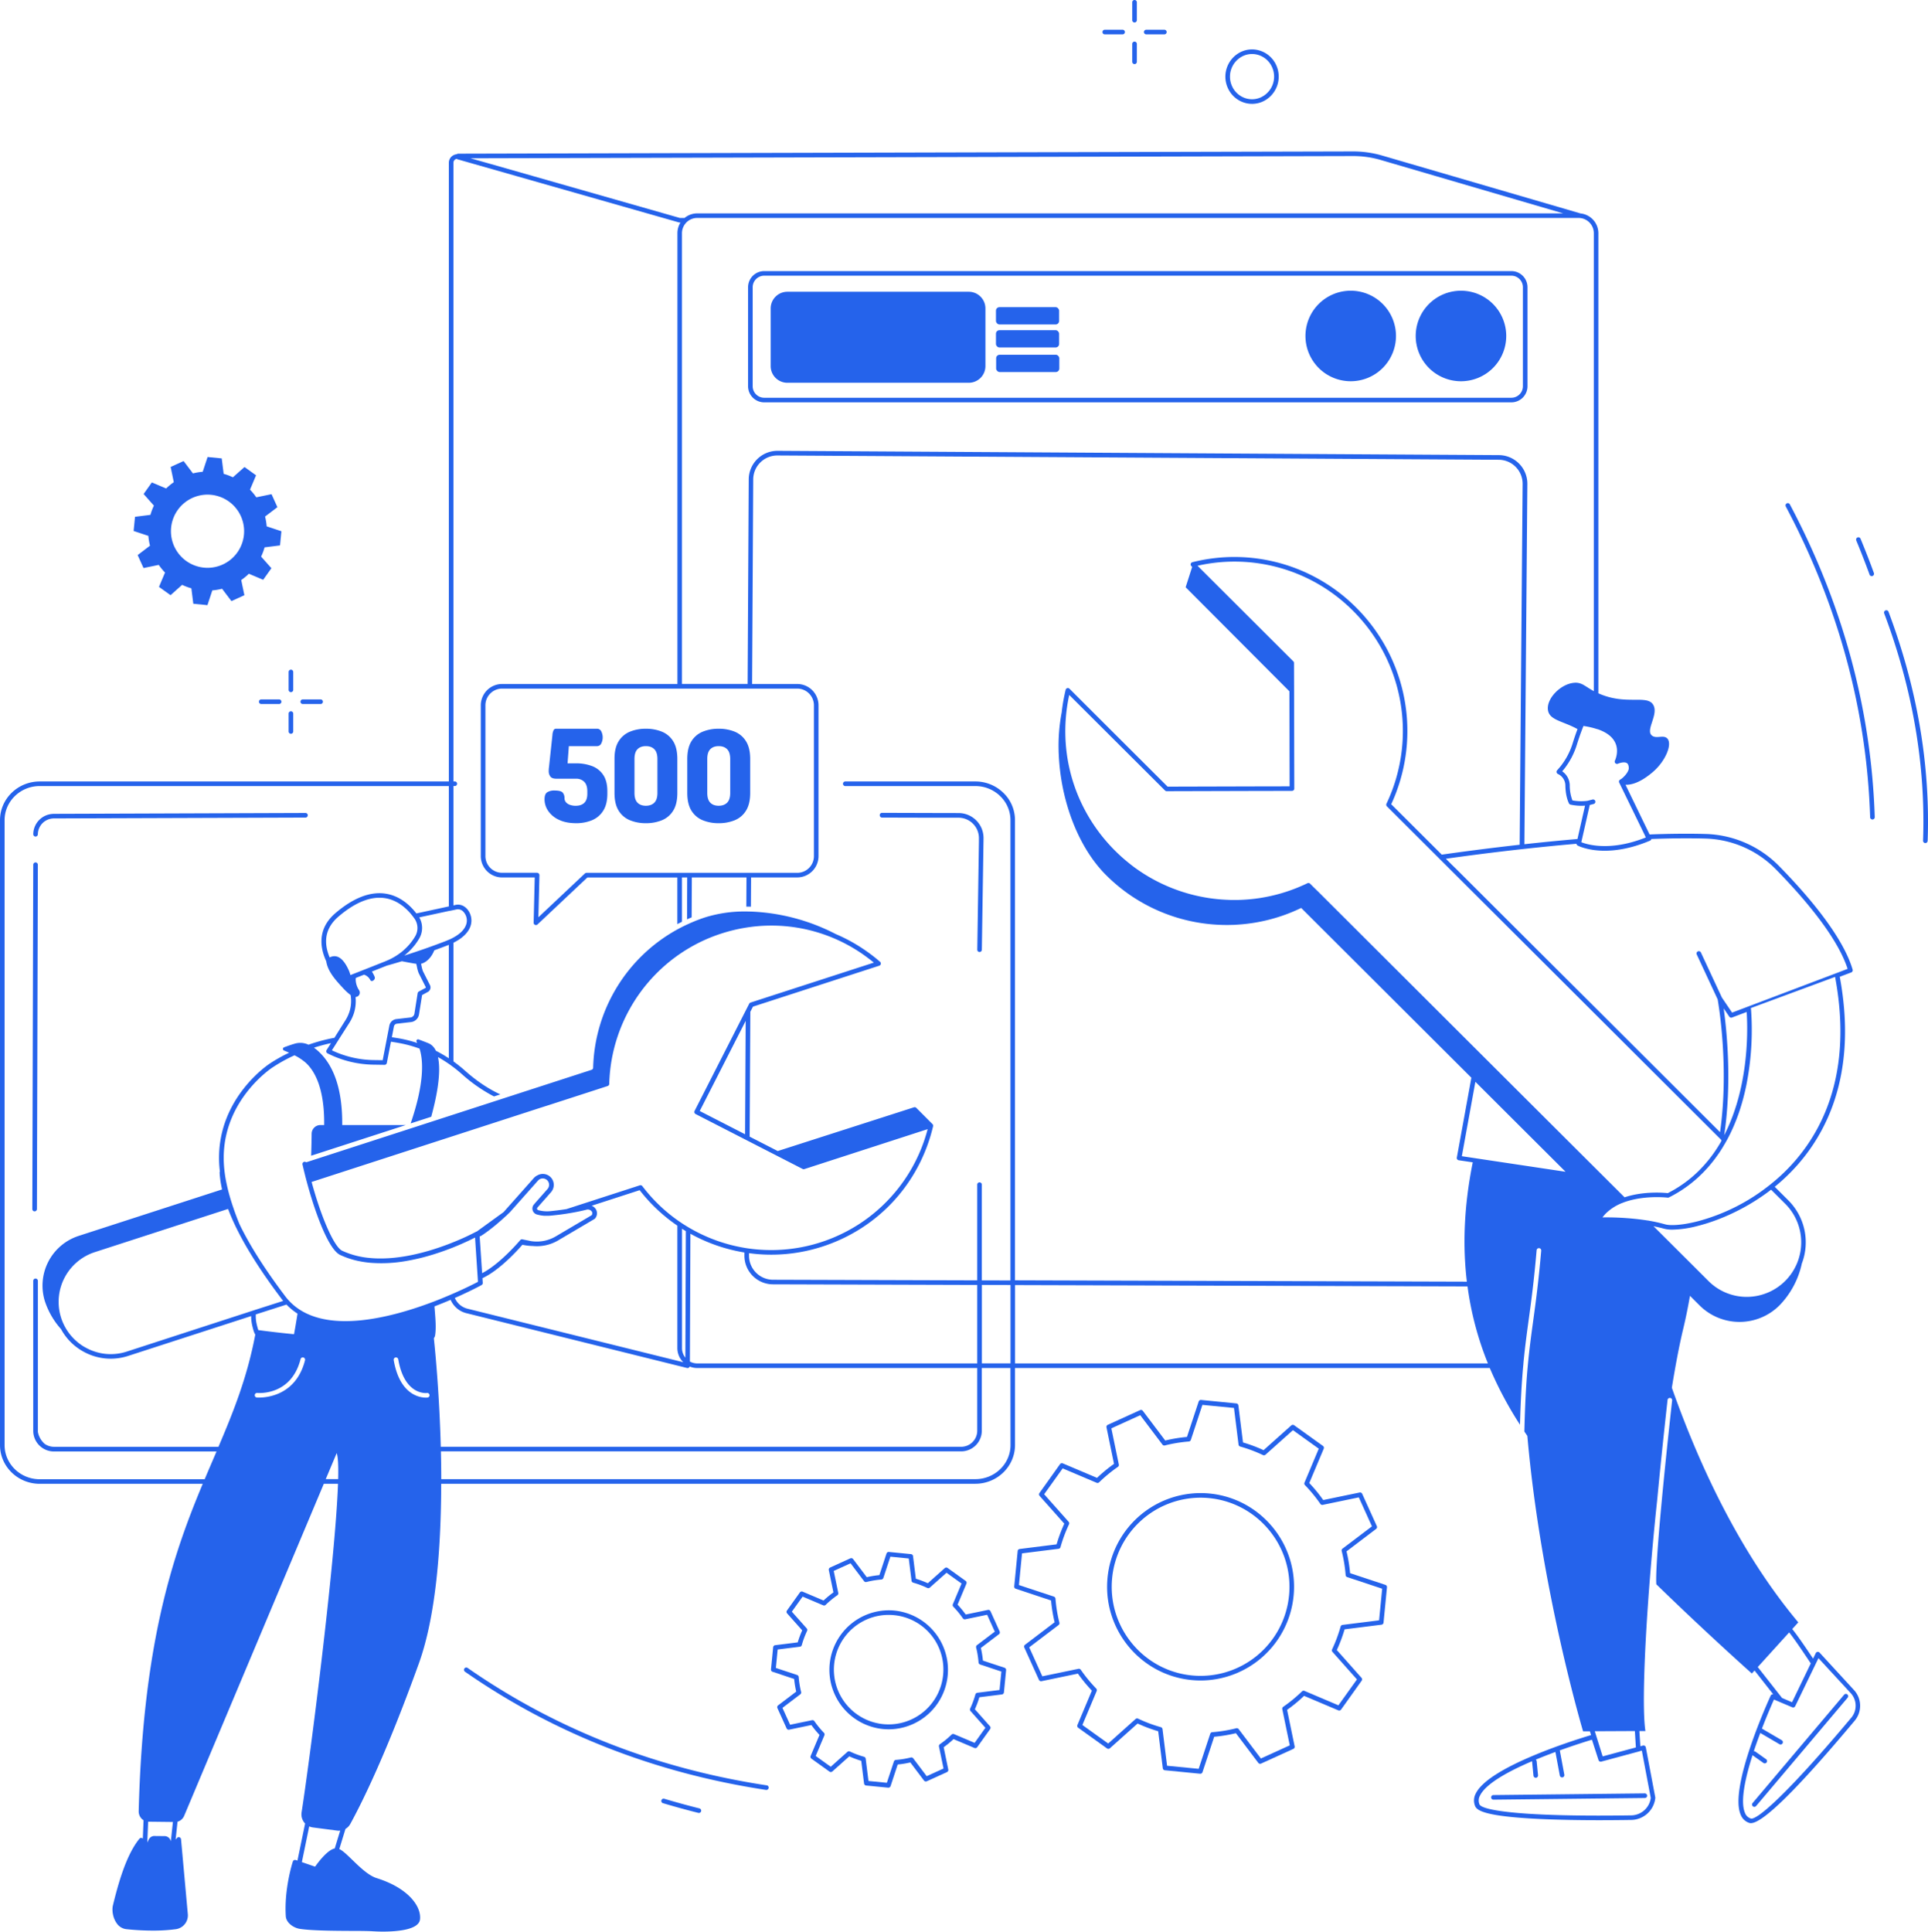 <svg xmlns="http://www.w3.org/2000/svg" viewBox="0 0 1874.33 1877.71"><g id="Illustration"><path d="M992.83,2069.09c-11.42-2.86-22.91-6-34.14-9.36a2.24,2.24,0,1,0-1.28,4.29c11.29,3.37,22.84,6.54,34.33,9.42a2.64,2.64,0,0,0,.55.06,2.24,2.24,0,0,0,.54-4.41Z" transform="translate(-312.83 -311.15)" style="fill:#2563eb"/><path d="M1058.26,2046.68c-107.62-16.33-205.47-54.74-290.84-114.16a2.24,2.24,0,1,0-2.56,3.68c85.94,59.81,184.43,98.47,292.72,114.91l.34,0a2.24,2.24,0,0,0,.34-4.45Z" transform="translate(-312.83 -311.15)" style="fill:#2563eb"/><path d="M2148.82,905.93a2.24,2.24,0,1,0-4.19,1.57c27.66,73.57,40.35,147.88,37.72,220.85a2.24,2.24,0,0,0,2.16,2.32h.08a2.23,2.23,0,0,0,2.23-2.16C2189.47,1054.94,2176.69,980.05,2148.82,905.93Z" transform="translate(-312.83 -311.15)" style="fill:#2563eb"/><path d="M2130.36,869.7a2.23,2.23,0,0,0,2.1,1.48,2.27,2.27,0,0,0,.76-.14,2.23,2.23,0,0,0,1.34-2.87c-4-11.09-8.38-22.28-12.94-33.24a2.24,2.24,0,1,0-4.13,1.72C2122,847.55,2126.34,858.67,2130.36,869.7Z" transform="translate(-312.83 -311.15)" style="fill:#2563eb"/><path d="M2049.85,800.49a2.23,2.23,0,0,0-.93,3c51.1,96.34,78.7,198,82,302.11a2.25,2.25,0,0,0,2.24,2.17h.07a2.24,2.24,0,0,0,2.17-2.31c-3.36-104.82-31.14-207.12-82.56-304.06A2.24,2.24,0,0,0,2049.85,800.49Z" transform="translate(-312.83 -311.15)" style="fill:#2563eb"/><path d="M1415.8,333a2.24,2.24,0,0,0,2.24-2.24V313.38a2.24,2.24,0,0,0-4.48,0v17.37A2.24,2.24,0,0,0,1415.8,333Z" transform="translate(-312.83 -311.15)" style="fill:#2563eb"/><path d="M1415.8,373.44a2.23,2.23,0,0,0,2.24-2.23V353.84a2.24,2.24,0,0,0-4.48,0v17.37A2.23,2.23,0,0,0,1415.8,373.44Z" transform="translate(-312.83 -311.15)" style="fill:#2563eb"/><path d="M1387,344.53h17.33a2.24,2.24,0,0,0,0-4.47H1387a2.24,2.24,0,1,0,0,4.47Z" transform="translate(-312.83 -311.15)" style="fill:#2563eb"/><path d="M1427.32,344.53h17.32a2.24,2.24,0,1,0,0-4.47h-17.32a2.24,2.24,0,1,0,0,4.47Z" transform="translate(-312.83 -311.15)" style="fill:#2563eb"/><path d="M595.67,984a2.24,2.24,0,0,0,2.24-2.24V964.38a2.24,2.24,0,0,0-4.48,0v17.37A2.25,2.25,0,0,0,595.67,984Z" transform="translate(-312.83 -311.15)" style="fill:#2563eb"/><path d="M595.67,1024.44a2.24,2.24,0,0,0,2.24-2.24v-17.36a2.24,2.24,0,0,0-4.48,0v17.36A2.24,2.24,0,0,0,595.67,1024.44Z" transform="translate(-312.83 -311.15)" style="fill:#2563eb"/><path d="M566.83,991.05a2.24,2.24,0,1,0,0,4.48h17.33a2.24,2.24,0,0,0,0-4.48Z" transform="translate(-312.83 -311.15)" style="fill:#2563eb"/><path d="M607.19,995.53h17.32a2.24,2.24,0,0,0,0-4.48H607.19a2.24,2.24,0,0,0,0,4.48Z" transform="translate(-312.83 -311.15)" style="fill:#2563eb"/><path d="M1520.8,410.36a25.32,25.32,0,0,0,19.68-.52A26.71,26.71,0,0,0,1553.75,375a26,26,0,0,0-14.51-14.08,25.27,25.27,0,0,0-19.68.52,26.7,26.7,0,0,0-13.27,34.84A26,26,0,0,0,1520.8,410.36Zm.6-44.85a20.85,20.85,0,0,1,16.22-.43,21.51,21.51,0,0,1,12,11.68,22.21,22.21,0,0,1-11,29,20.81,20.81,0,0,1-16.22.42,21.53,21.53,0,0,1-12-11.68A22.21,22.21,0,0,1,1521.4,365.51Z" transform="translate(-312.83 -311.15)" style="fill:#2563eb"/><path d="M458.66,841.61l-12,9.12,5.71,12.61,14.78-3.06a58.8,58.8,0,0,0,6.11,7.44l-5.87,13.94,11.23,8.06,11.26-10.05a56.33,56.33,0,0,0,9,3.38l1.87,15,13.75,1.35,4.74-14.36a57.58,57.58,0,0,0,9.5-1.56l9.09,12,12.58-5.73L547.35,875a58.09,58.09,0,0,0,7.43-6.12l13.91,5.88,8-11.26-10-11.28a58.89,58.89,0,0,0,3.37-9l15-1.88,1.35-13.78-14.33-4.75a57.94,57.94,0,0,0-1.56-9.53l12-9.11-5.71-12.62L562,794.58a57.42,57.42,0,0,0-6.11-7.44l5.87-13.94-11.23-8.07-11.26,10a57.52,57.52,0,0,0-9-3.37l-1.88-15-13.75-1.35-4.74,14.36a57.76,57.76,0,0,0-9.5,1.56l-9.09-12-12.58,5.73,3.06,14.81a58.09,58.09,0,0,0-7.43,6.12l-13.91-5.88-8,11.26,10,11.28a56.88,56.88,0,0,0-3.37,9l-15,1.88-1.35,13.78,14.33,4.75A57.65,57.65,0,0,0,458.66,841.61ZM479.19,824a35.57,35.57,0,1,1,31.93,38.95A35.6,35.6,0,0,1,479.19,824Z" transform="translate(-312.83 -311.15)" style="fill:#2563eb"/><path d="M1289.4,1932.35l-21-6.94a93.61,93.61,0,0,0-2-12.3l17.57-13.33a2.24,2.24,0,0,0,.69-2.71l-8.9-19.67a2.23,2.23,0,0,0-2.5-1.27l-21.61,4.48a92.61,92.61,0,0,0-7.88-9.6l8.59-20.4a2.24,2.24,0,0,0-.76-2.68l-17.53-12.58a2.23,2.23,0,0,0-2.79.15l-16.46,14.7a91.45,91.45,0,0,0-11.63-4.36l-2.74-21.95a2.23,2.23,0,0,0-2-2l-21.45-2.11a2.24,2.24,0,0,0-2.34,1.53l-6.93,21a93.56,93.56,0,0,0-12.26,2l-13.3-17.61a2.22,2.22,0,0,0-2.71-.69l-19.63,8.93a2.23,2.23,0,0,0-1.26,2.49l4.48,21.67a93.9,93.9,0,0,0-9.59,7.89l-20.33-8.6a2.23,2.23,0,0,0-2.69.76l-12.55,17.57a2.23,2.23,0,0,0,.15,2.79l14.66,16.5a92.36,92.36,0,0,0-4.35,11.67l-21.89,2.74a2.23,2.23,0,0,0-2,2l-2.1,21.5a2.23,2.23,0,0,0,1.52,2.34l21,7a93.88,93.88,0,0,0,2,12.3l-17.57,13.33a2.24,2.24,0,0,0-.69,2.71l8.9,19.67a2.26,2.26,0,0,0,2.5,1.27l21.61-4.49a92.14,92.14,0,0,0,7.88,9.61l-8.59,20.39a2.25,2.25,0,0,0,.76,2.69l17.53,12.57a2.23,2.23,0,0,0,2.79-.15l16.46-14.69a93.38,93.38,0,0,0,11.63,4.36l2.74,22a2.23,2.23,0,0,0,2,2l21.45,2.1h.22a2.23,2.23,0,0,0,2.12-1.53l6.93-21a91.4,91.4,0,0,0,12.26-2l13.3,17.62a2.24,2.24,0,0,0,2.71.69l19.63-8.93a2.24,2.24,0,0,0,1.26-2.49l-4.47-21.67a93.88,93.88,0,0,0,9.58-7.9l20.33,8.61a2.23,2.23,0,0,0,2.69-.76l12.55-17.57a2.23,2.23,0,0,0-.15-2.79l-14.66-16.5a92.36,92.36,0,0,0,4.35-11.67l21.89-2.74a2.23,2.23,0,0,0,2-2l2.1-21.5A2.24,2.24,0,0,0,1289.4,1932.35Zm-4.86,21.63-21.58,2.7a2.24,2.24,0,0,0-1.88,1.62A88,88,0,0,1,1256,1972a2.23,2.23,0,0,0,.35,2.45l14.45,16.26-10.47,14.65-20-8.47a2.25,2.25,0,0,0-2.44.46,88.38,88.38,0,0,1-11.3,9.3,2.25,2.25,0,0,0-.92,2.3l4.42,21.36-16.37,7.44-13.11-17.36a2.23,2.23,0,0,0-2.33-.82,86.62,86.62,0,0,1-14.45,2.37,2.25,2.25,0,0,0-2,1.53l-6.83,20.7-17.88-1.75-2.7-21.64a2.24,2.24,0,0,0-1.61-1.88,87.09,87.09,0,0,1-13.71-5.13,2.23,2.23,0,0,0-2.45.35l-16.22,14.48-14.62-10.49,8.47-20.09a2.27,2.27,0,0,0-.46-2.43,88.74,88.74,0,0,1-9.29-11.33,2.24,2.24,0,0,0-2.3-.92l-21.29,4.42-7.44-16.41,17.33-13.14a2.26,2.26,0,0,0,.81-2.34,88,88,0,0,1-2.36-14.48,2.27,2.27,0,0,0-1.53-2l-20.65-6.84,1.75-17.94,21.58-2.7a2.25,2.25,0,0,0,1.88-1.62,86.93,86.93,0,0,1,5.13-13.75,2.23,2.23,0,0,0-.36-2.44l-14.45-16.26,10.47-14.66,20,8.48a2.23,2.23,0,0,0,2.43-.46,89.87,89.87,0,0,1,11.3-9.31,2.23,2.23,0,0,0,.92-2.29l-4.42-21.36,16.37-7.44,13.11,17.36a2.24,2.24,0,0,0,2.34.82,87.73,87.73,0,0,1,14.44-2.38,2.23,2.23,0,0,0,2-1.53l6.83-20.7,17.88,1.76,2.7,21.64a2.22,2.22,0,0,0,1.61,1.87,87.13,87.13,0,0,1,13.71,5.14,2.25,2.25,0,0,0,2.46-.35L1233,1840l14.62,10.48-8.46,20.1a2.25,2.25,0,0,0,.45,2.43,88.34,88.34,0,0,1,9.29,11.32,2.24,2.24,0,0,0,2.3.93l21.29-4.42,7.44,16.41-17.33,13.14a2.24,2.24,0,0,0-.81,2.33,88.37,88.37,0,0,1,2.36,14.48,2.24,2.24,0,0,0,1.53,2l20.65,6.85Z" transform="translate(-312.83 -311.15)" style="fill:#2563eb"/><path d="M1182.31,1876.76a57.85,57.85,0,0,0-11.25,115.15q2.88.28,5.73.29a57.77,57.77,0,0,0,57.34-52.23A57.89,57.89,0,0,0,1182.31,1876.76Zm47.36,62.78a53.22,53.22,0,1,1-47.8-58.32A53,53,0,0,1,1229.67,1939.54Z" transform="translate(-312.83 -311.15)" style="fill:#2563eb"/><path d="M1659.63,1851.78l-34.29-11.38a147.42,147.42,0,0,0-3.46-21.17l28.77-21.83a2.25,2.25,0,0,0,.69-2.71l-14.23-31.43a2.23,2.23,0,0,0-2.49-1.26l-35.39,7.34a147.41,147.41,0,0,0-13.57-16.55l14.06-33.38a2.25,2.25,0,0,0-.76-2.69l-28-20.09a2.24,2.24,0,0,0-2.8.15l-26.94,24.06a145.9,145.9,0,0,0-20-7.5l-4.48-35.94a2.23,2.23,0,0,0-2-2l-34.27-3.37a2.24,2.24,0,0,0-2.34,1.53L1466.74,1708a145.24,145.24,0,0,0-21.11,3.47l-21.77-28.84a2.25,2.25,0,0,0-2.72-.69l-31.35,14.26a2.23,2.23,0,0,0-1.26,2.49l7.32,35.48a148.16,148.16,0,0,0-16.51,13.6l-33.29-14.08a2.24,2.24,0,0,0-2.69.76l-20,28.06a2.23,2.23,0,0,0,.15,2.79l24,27a147.64,147.64,0,0,0-7.49,20.1l-35.84,4.49a2.23,2.23,0,0,0-2,2l-3.36,34.35a2.24,2.24,0,0,0,1.53,2.34l34.29,11.38a147.42,147.42,0,0,0,3.46,21.17L1309.34,1910a2.25,2.25,0,0,0-.69,2.71l14.23,31.42a2.24,2.24,0,0,0,2.5,1.27l35.38-7.34a147.61,147.61,0,0,0,13.57,16.55L1360.27,1988a2.26,2.26,0,0,0,.76,2.69l28,20.08a2.26,2.26,0,0,0,2.8-.14l26.94-24.06a144.93,144.93,0,0,0,20,7.5l4.48,35.94a2.23,2.23,0,0,0,2,2l34.26,3.36.23,0a2.25,2.25,0,0,0,2.12-1.54l11.35-34.39a145.23,145.23,0,0,0,21.11-3.46l21.77,28.84a2.25,2.25,0,0,0,2.72.69l31.35-14.27a2.24,2.24,0,0,0,1.27-2.49l-7.33-35.47a148.16,148.16,0,0,0,16.51-13.6l33.29,14.08a2.24,2.24,0,0,0,2.69-.76l20-28.06a2.23,2.23,0,0,0-.15-2.79l-24-27A148,148,0,0,0,1620,1895l35.85-4.49a2.25,2.25,0,0,0,2-2l3.35-34.35A2.23,2.23,0,0,0,1659.63,1851.78Zm-6.11,34.47L1618,1890.7a2.23,2.23,0,0,0-1.88,1.61,142.27,142.27,0,0,1-8.27,22.18,2.25,2.25,0,0,0,.35,2.44l23.8,26.78-18,25.15-33-14a2.23,2.23,0,0,0-2.43.46,144,144,0,0,1-18.23,15,2.23,2.23,0,0,0-.92,2.29l7.27,35.17-28.09,12.78L1517,1992a2.24,2.24,0,0,0-2.34-.82,141.31,141.31,0,0,1-23.29,3.83,2.23,2.23,0,0,0-2,1.53l-11.25,34.08-30.7-3-4.44-35.63a2.23,2.23,0,0,0-1.61-1.87,140.27,140.27,0,0,1-22.12-8.29,2.23,2.23,0,0,0-2.45.35L1390.18,2006l-25.08-18L1379,1955a2.23,2.23,0,0,0-.46-2.42,144.2,144.2,0,0,1-15-18.27,2.26,2.26,0,0,0-2.3-.92l-35.08,7.28-12.75-28.17,28.52-21.64a2.23,2.23,0,0,0,.82-2.33,141.26,141.26,0,0,1-3.82-23.36,2.23,2.23,0,0,0-1.52-1.95l-34-11.27,3-30.79,35.54-4.45a2.23,2.23,0,0,0,1.87-1.62,141.27,141.27,0,0,1,8.27-22.17,2.25,2.25,0,0,0-.35-2.44l-23.8-26.78,18-25.15,33,14a2.23,2.23,0,0,0,2.43-.46,144,144,0,0,1,18.23-15,2.23,2.23,0,0,0,.92-2.29l-7.27-35.17,28.09-12.78,21.59,28.59a2.24,2.24,0,0,0,2.34.82,140.55,140.55,0,0,1,23.3-3.83,2.23,2.23,0,0,0,1.94-1.53l11.25-34.08,30.7,3,4.44,35.62a2.23,2.23,0,0,0,1.62,1.88,140.9,140.9,0,0,1,22.11,8.29,2.25,2.25,0,0,0,2.45-.35l26.71-23.85,25.09,18L1581,1752.41a2.25,2.25,0,0,0,.46,2.42,144.12,144.12,0,0,1,15,18.27,2.22,2.22,0,0,0,2.29.92l35.08-7.28,12.75,28.17L1618,1816.55a2.23,2.23,0,0,0-.82,2.33,141.26,141.26,0,0,1,3.82,23.36,2.23,2.23,0,0,0,1.53,2l34,11.27Z" transform="translate(-312.83 -311.15)" style="fill:#2563eb"/><path d="M1488.85,1763a90.94,90.94,0,0,0-99.29,81.78c-4.88,50,31.71,94.62,81.58,99.52q4.53.43,9,.44a91,91,0,0,0,90.27-82.22C1575.31,1812.57,1538.71,1767.92,1488.85,1763Zm77.13,99.09a86.44,86.44,0,0,1-94.4,77.75c-47.41-4.65-82.21-47.1-77.56-94.63a86.45,86.45,0,0,1,85.82-78.17,85.21,85.21,0,0,1,8.57.42C1535.82,1772.14,1570.61,1814.59,1566,1862.12Z" transform="translate(-312.83 -311.15)" style="fill:#2563eb"/><path d="M1055.76,702.27h726.38a15.69,15.69,0,0,0,15.67-15.67V590.36a15.69,15.69,0,0,0-15.67-15.67H1055.76a15.69,15.69,0,0,0-15.67,15.67V686.6A15.69,15.69,0,0,0,1055.76,702.27Zm-11.19-111.91a11.21,11.21,0,0,1,11.19-11.2h726.38a11.21,11.21,0,0,1,11.2,11.2V686.6a11.21,11.21,0,0,1-11.2,11.19H1055.76a11.2,11.2,0,0,1-11.19-11.19Z" transform="translate(-312.83 -311.15)" style="fill:#2563eb"/><path d="M1625.87,681.75a44,44,0,1,0-43.92-44A44,44,0,0,0,1625.87,681.75Z" transform="translate(-312.83 -311.15)" style="fill:#2563eb"/><path d="M1733.05,681.76a44,44,0,1,0-43.91-44A44,44,0,0,0,1733.05,681.76Z" transform="translate(-312.83 -311.15)" style="fill:#2563eb"/><path d="M1078.28,683.24H1254.6A16.22,16.22,0,0,0,1270.83,667v-56a16.23,16.23,0,0,0-16.23-16.23H1078.28a16.23,16.23,0,0,0-16.23,16.23v56A16.23,16.23,0,0,0,1078.28,683.24Z" transform="translate(-312.83 -311.15)" style="fill:#2563eb"/><rect x="968.24" y="298.61" width="61.4" height="16.79" rx="3.36" style="fill:#2563eb"/><rect x="968.24" y="320.99" width="61.4" height="16.79" rx="3.36" style="fill:#2563eb"/><rect x="968.42" y="344.87" width="61.41" height="16.78" rx="3.36" style="fill:#2563eb"/><path d="M2081.74,1917.61a2.23,2.23,0,0,0-2-.7,2.26,2.26,0,0,0-1.69,1.24l-2.59,5.35c-7.44-11.19-15.68-23.23-20.28-28.78l5.89-6.48c-56.24-67.19-95.7-151-122.92-228.07,3.5-21.72,7.19-41.2,11-57.08,2.6-10.89,4.78-21.69,6.6-32.27l9.29,9.26a55,55,0,0,0,77.94-.19,83.71,83.71,0,0,0,21.53-40.46,57.65,57.65,0,0,0-13.07-61.37l-13.28-13.25q4.48-3.64,8.82-7.63c35.44-32.62,73.55-93.16,54.41-196.53l11.16-4.22a2.23,2.23,0,0,0,1.36-2.72c-9.63-32.72-44.06-72.67-71.25-100.42a104.24,104.24,0,0,0-72-31.45c-17-.46-35.37-.24-54.17.48L1893.08,1074c11.06.46,22.29-8.82,25.91-11.82,13.18-10.89,20.28-28.51,14.28-33.55-3.8-3.19-10.2.91-14.45-2.4-6.7-5.21,6.63-20.38,1.29-29.76-6-10.56-26.23.81-53.4-11.35V537.87a19.37,19.37,0,0,0-17.36-19.24h0l-.24-.08-192.63-56.2a100.38,100.38,0,0,0-28.38-4l-869.66,2.19a2.79,2.79,0,0,0-1.68.55,8.53,8.53,0,0,0-4.44,1.82,8.2,8.2,0,0,0-3.14,6.46v601.43H351.42c-21.28,0-38.59,16.89-38.59,37.65v607.45c0,20.76,17.31,37.65,38.59,37.65H509.93c-28.69,68.6-58,153.53-62.27,318.17a10.23,10.23,0,0,0,4.71,8.88l-.7,17.87a2.18,2.18,0,0,0-1.34-.67,2.23,2.23,0,0,0-2,.81c-12.63,15.48-20.39,42.76-25.74,64.8-1.08,4.46-.19,11.8,3.6,17.18a13.07,13.07,0,0,0,9.37,5.87,243,243,0,0,0,25.7,1.41,163,163,0,0,0,22.67-1.4,13.59,13.59,0,0,0,11.44-15.17l-6.54-72.21a2.24,2.24,0,0,0-3.93-1.25l-1.33,1.55,1.84-17.36a10,10,0,0,0,6.45-5.71l135.77-322.77h13.82c-2.72,77.32-28.12,273.08-35.41,319.3a12.89,12.89,0,0,0,3.41,10.93L602,2119.83l-1.61-.55a2.22,2.22,0,0,0-1.73.11,2.29,2.29,0,0,0-1.13,1.31c-.35,1.07-8.54,26.58-6.85,53.2.4,6.35,7.4,11.31,13.65,12.27,11.78,1.8,33.4,1.92,50.77,2,8.8,0,16.41.09,20.26.36.52,0,4.44.3,9.78.3,13.13,0,34.86-1.57,36-11.85,1.41-12.53-11.17-30.42-42.11-40.12-8-2.49-16.64-10.91-23.62-17.67-5.19-5-9.26-9-12.71-10.58l6-19.59a12.63,12.63,0,0,0,4.7-4.86c9.19-16.79,33.1-63,66.6-155.9,16.76-46.45,21.65-113.47,21.74-174.75h519.26c21.28,0,38.59-16.89,38.59-37.65V1641h461.56a361.46,361.46,0,0,0,29.36,55.11c.62-22.87,1.65-40.29,2.94-55.11.07-.76.14-1.5.2-2.24l.21-2.24h0v-.26h0c1.44-15.25,3.17-27.9,5-41.41,2.45-17.86,5.23-38.12,7.81-68.26a2.24,2.24,0,1,1,4.46.38c-2.59,30.26-5.37,50.57-7.83,68.49-1.84,13.4-3.55,26-5,41.09l-.21,2.24c-.07.74-.14,1.48-.2,2.24-1,10.77-1.75,22.91-2.36,37.55v.09c-.31,7.34-.56,15.31-.76,24.06,1,1.44,1.93,2.87,2.9,4.28h0c13.12,149.48,54.16,287.12,54.16,287.12l6.63,0,1.15,3.68c-13.26,3.93-99.8,30.53-112.22,57.09a14.15,14.15,0,0,0-.41,12.12c2,4.47,10.88,9.91,62.79,12.35,19,.89,39.59,1.18,58.17,1.18,11.28,0,21.81-.11,30.78-.25a23.89,23.89,0,0,0,23.31-21.24,2.09,2.09,0,0,0,0-.66l-9.2-48.66a2.25,2.25,0,0,0-2.79-1.75l-2.52.68-.94-14.78,5.87,0c-3.22-20.56-1.09-80.09,4.37-148.72,2-25.16,4.45-51.55,7.25-77.69a.53.53,0,0,0,0-.13c4.29-45.33,9.51-91.84,9.89-95.27a2.22,2.22,0,0,1,2.48-2l.08,0a2.22,2.22,0,0,1,1.89,2.45c-.17,1.51-16.9,150.58-15.4,178.14a2.07,2.07,0,0,1,0,.5c47,45.85,92.9,86.77,92.9,86.77l2.63-2.9,18.18,23.16a2.25,2.25,0,0,0-2.5,1.26c-1.68,3.64-40.94,89.43-29.06,116a13.28,13.28,0,0,0,8.37,7.76,4.87,4.87,0,0,0,1.42.2c11.66,0,45.61-33.49,101-99.65a22.57,22.57,0,0,0-.71-29.72ZM478.89,2101.19l0-.17a6.3,6.3,0,0,0-6.71-5l-9.69-.1-.3,0a6.31,6.31,0,0,0-4.73,3.31l-1.42,3,.8-20.22c.25,0,.5,0,.75,0l23.33.27Zm1438-972.84a2.23,2.23,0,0,0,1.22-1.28,1.91,1.91,0,0,0,.1-.34c18.19-.67,35.91-.87,52.41-.42a99.78,99.78,0,0,1,68.87,30.12c26.28,26.82,59.39,65.09,69.54,96.56l-96.83,36.64a2.52,2.52,0,0,0-.33.13l-15.17,5.73-9.92-14.65,0,0-20.36-43.72a2.24,2.24,0,1,0-4.06,1.89l20.31,43.59v0c.83,4.64,11.31,66,2.31,129.11l-118.24-118-2.24-2.23-2.24-2.23L1794,1221.21l-4.44-4.44-3.52-3.51-4.58-4.57h0l-4.59-4.57-48.41-48.3-2-1.94-2-1.95-6-6c16.41-2.33,41.85-5.74,71.7-9.08l4.48-.49c16-1.76,33.12-3.48,50.74-5a2.21,2.21,0,0,0,1.18,1.72c.48.26,5.9,3,15.64,4.35.72.09,1.47.19,2.24.26s1.47.15,2.24.21c1.94.15,4,.23,6.2.23C1884.28,1138.12,1899.1,1135.86,1916.88,1128.35Zm71.65,163.08,5.44,8a2.25,2.25,0,0,0,2.65.84l14.24-5.39c.94,13.51,3.2,71.28-21.84,119.79C1996.75,1363.11,1991.44,1312.32,1988.53,1291.43Zm-121.82-271.18c7.9,2.86,13.27,6.92,16,12.13,4.64,8.75.15,18,.11,18.13a2.22,2.22,0,0,0,.38,2.55,2.24,2.24,0,0,0,2.53.5c1.47-.66,6.21-2.18,8.65-.61,1.23.79,1.86,2.46,1.88,5,0,3.52-5.15,9.32-8.29,11a2.24,2.24,0,0,0-1,3l.52,1.07h0l24.13,49.6,1,2.18.22.44q-2.75,1.11-5.39,2c-17,6-30.89,6.92-40.85,6.12-.77-.06-1.52-.13-2.24-.21s-1.52-.18-2.24-.29a58.62,58.62,0,0,1-9.35-2.07c-1.1-.35-2-.67-2.66-.94l.26-1.15.51-2.24,7.43-32.78,3.8-1h0a2.23,2.23,0,0,0,1.6-2.72,2.19,2.19,0,0,0-1.6-1.6,2.13,2.13,0,0,0-1.12,0l-5,1.27h0a46.24,46.24,0,0,1-14.51-.41,40.77,40.77,0,0,1-2.61-14.74,16.89,16.89,0,0,0-7.35-13.55l1.38-1.61.07-.08a73.08,73.08,0,0,0,12.91-24.52c1.5-4.87,3-9.16,4.24-12.47h0c.86-2.35,1.59-4.19,2.07-5.4a84.73,84.73,0,0,1,9.9,2.06c.77.21,1.51.43,2.24.66S1866,1020,1866.71,1020.25Zm-16.6-497a14.11,14.11,0,0,1,2.17.57,14.89,14.89,0,0,1,10,14V983c-8.77-4.7-11.62-8.69-19-8.12-13.11,1-27.25,15.31-25.6,26.52,1.45,9.93,14.32,10.57,28.73,18.49-1.29,3.45-2.93,8.1-4.6,13.49a68.6,68.6,0,0,1-12.13,23l-3.11,3.62a2.25,2.25,0,0,0,.76,3.5,12.46,12.46,0,0,1,7.28,11c.11,7,1.28,12.89,3.46,17.56a2.28,2.28,0,0,0,1.47,1.23,49.3,49.3,0,0,0,14.19,1l-7.35,32.45c-17.92,1.53-35.35,3.28-51.6,5.06l2.89-350.12a27.86,27.86,0,0,0-27.66-28.12l-701.29-4.17h-.17a27.86,27.86,0,0,0-27.82,27.74l-1.09,198.89H975.81V537.87a15,15,0,0,1,7-12.62c.21-.13.42-.26.64-.38a13.69,13.69,0,0,1,2.24-1,13.94,13.94,0,0,1,2.24-.6,14.13,14.13,0,0,1,2.7-.25h856.7A14.55,14.55,0,0,1,1850.11,523.27Zm-1013.54,637a2.25,2.25,0,0,0-1.6-.68H800.91a16.22,16.22,0,0,1-16.18-16.23V996.77a16.22,16.22,0,0,1,16.18-16.23h287a16.22,16.22,0,0,1,16.18,16.23v146.62a16.22,16.22,0,0,1-16.18,16.23H883a2.22,2.22,0,0,0-1.53.61l-45.23,42.59,1-40.91A2.25,2.25,0,0,0,836.57,1160.3ZM775.66,465l852.44-2.15a95.65,95.65,0,0,1,27.11,3.84l177.3,51.88H990.67a18.18,18.18,0,0,0-2.68.19,16.45,16.45,0,0,0-2.24.45,16.79,16.79,0,0,0-2.24.74,19.17,19.17,0,0,0-5.19,3.1h-4.44L831.36,482.4,789,470.32,770.17,465ZM751.4,1196.32l2.24-.48,3.19-.69a7.07,7.07,0,0,1,6.67,2.53,12.39,12.39,0,0,1,2.64,11.83c-1.51,4.92-5.7,9.29-12.5,13-.71.39-1.46.78-2.24,1.17s-1.46.69-2.23,1c-1.18.53-2.43,1-3.73,1.54q-4.56,1.74-8.84,3.31c-7.17,2.64-13.75,4.94-19.64,6.91l-3.7,1.23c-1.29.43-2.55.84-3.76,1.22l-3.67,1.18c.67-.54,1.33-1.08,2-1.65s1.34-1.17,2-1.78,1.25-1.19,1.84-1.81a57.57,57.57,0,0,0,8.47-11l.12-.2a20.31,20.31,0,0,0,.14-20.71l3.71-.8,25.09-5.42Zm-33.54,127.62c.2.33.4.69.6,1.07a123.34,123.34,0,0,0-15.9-4.12c-2.95-.56-5.88-1-8.79-1.47l2-10.44a3.36,3.36,0,0,1,2.9-2.69l13.78-1.59a8.89,8.89,0,0,0,7.71-7.46l3-18.79,5.63-3.08a5,5,0,0,0,2-6.66l-6.89-13.65a41.49,41.49,0,0,1-1.36-5.25q-.21-.91-.39-1.77a9.39,9.39,0,0,0,1.51-.47c5.31-2.12,9.16-7.09,11.35-12.62q5.75-2.1,12-4.48c.73-.28,1.44-.56,2.14-.85v110.29a132.79,132.79,0,0,0-12.56-7.31c-2.12-4.4-4.82-6.16-6.55-7s-7.58-3-10.18-4A1.63,1.63,0,0,0,717.86,1323.94Zm-4.94-123.57c.47.57.91,1.13,1.34,1.69s.92,1.22,1.34,1.82l.11.16a15.93,15.93,0,0,1,.67,17.42l-.12.19a53.94,53.94,0,0,1-9.61,11.87c-.66.62-1.34,1.23-2,1.81s-1.45,1.22-2.2,1.79a60.63,60.63,0,0,1-9.92,6.21c-.77.39-1.56.76-2.35,1.11s-1.67.73-2.52,1.07l-1,.42h0l-3.51,1.39-11.09,4.4L653.55,1259c-.45-1.45-1-3.14-1.33-3.91-.55-1.27-1.1-2.44-1.66-3.51a35.08,35.08,0,0,0-1.82-3.17,24.09,24.09,0,0,0-1.65-2.35c-5.09-6.48-10.07-6.06-13.76-4.21a46.39,46.39,0,0,1-2.22-6.46,35,35,0,0,1-1.24-10.36c.34-8.66,4.4-16.37,12.08-22.93,14.21-12.14,27.57-18.28,39.78-18.28a34.8,34.8,0,0,1,4.35.27c12,1.48,20.84,9,26.74,16.12l-.2.15A1.51,1.51,0,0,1,712.92,1200.37Zm-54.43,80a4.75,4.75,0,0,0,1.88-.59l.09,0a4.25,4.25,0,0,0,1.53-5.92l-.4-.65a19.68,19.68,0,0,1-2.85-8.08,12,12,0,0,1,0-3.34l8-3.18.27.09a10.59,10.59,0,0,1,5.9,5.26c1.21,2.24,5.28-.43,4.15-3.27a28.87,28.87,0,0,0-2.7-5.1l14.49-5.75h0c3-.83,8-2.24,14.66-4.28,7,1.35,11.2,2.15,14,2.5.24,1,.46,2,.62,2.75a33.26,33.26,0,0,0,1.73,6.3l6.89,13.65a.53.53,0,0,1-.2.71L720,1275a2.45,2.45,0,0,0-1.17,1.68l-3.11,19.82a4.4,4.4,0,0,1-3.8,3.71l-13.79,1.59a7.84,7.84,0,0,0-6.77,6.27l-2.07,10.72-.43,2.22-.42,2.18-3.58,18.58-9-.13a98,98,0,0,1-40.38-9.46l5.18-8.17,1.59-2.51,1.59-2.51,9-14.13a41,41,0,0,0,4.2-9.27A39,39,0,0,0,658.49,1280.4ZM349.32,1555.14a2.24,2.24,0,0,0-4.18,1.12v146a20.11,20.11,0,0,0,20.31,19.85H523.34c-3.78,8.83-7.64,17.78-11.53,27H351.42c-18.81,0-34.12-14.88-34.12-33.17V1108.43c0-18.29,15.31-33.17,34.12-33.17H749.17v117l-31.57,6.83c-6.41-8.3-16.61-17.59-31-19.37-14.66-1.82-30.67,4.59-47.59,19-8.67,7.4-13.26,16.21-13.64,26.18-.28,7.41,1.79,14.53,4.64,20.71h0c1.42,10,9.62,18.85,16.09,25.8a52.9,52.9,0,0,0,7.58,7h0a34.54,34.54,0,0,1-1,15.82,36.41,36.41,0,0,1-3.72,8.23L637.94,1320c-2.39.43-4.77.92-7.12,1.46a167.57,167.57,0,0,0-18.06,5.24,19,19,0,0,0-14.1-.78c-2.52.7-6.57,2.16-9.65,3.3a1.71,1.71,0,0,0,0,3.19c1.42.57,3.11,1.27,4.93,2.09A145.31,145.31,0,0,0,575,1345.12c-.5.33-50.39,32.92-49.2,93.67.07,3.69.35,7.44.8,11.2a2.13,2.13,0,0,0-.26,1.17,93.93,93.93,0,0,0,1.46,11.81c.13.73.28,1.47.43,2.22s.31,1.46.48,2.2l-139.49,45.19a50.83,50.83,0,0,0-32.61,63.92,76.54,76.54,0,0,0,15.55,26.67,54,54,0,0,0,6.75,9.76,54.57,54.57,0,0,0,12.85,10.85c1.2.73,2.43,1.42,3.7,2.07a54.61,54.61,0,0,0,42,3.36L557,1590.49c0,4.38.58,8.08,2.32,14.09a17.9,17.9,0,0,0,1.68,3.93c-7.83,41.38-21.06,74.53-35.78,109.07H365.45a16,16,0,0,1-9.09-2.79,20.26,20.26,0,0,1-6.71-11.66c0-.3,0-.61,0-.92v-146A2.23,2.23,0,0,0,349.32,1555.14Zm212.59,29-2.33.76-2.3.74L436.11,1625a50.34,50.34,0,0,1-18,2.43,48.74,48.74,0,0,1-10.29-1.59,49.92,49.92,0,0,1-10.27-3.92c-1.24-.64-2.45-1.32-3.62-2A50.82,50.82,0,0,1,405,1528.34l129.56-42q2.9,7.7,6.83,16a307.24,307.24,0,0,0,14.88,27.27q4.31,7.1,9.25,14.55,7,10.57,15.32,21.9l1.39,1.88c.45.62.92,1.25,1.4,1.89,1,1.3,1.94,2.6,2.93,3.92.51.68,1,1.34,1.57,2Zm29.44-4.83a59.26,59.26,0,0,0,10.72,8.81c-1.05,6.75-2.18,13.45-3.4,20-16.89-1.64-29.84-3.34-34.71-4-.12-.31-.22-.62-.31-.93-1.79-6.19-2.33-9.5-2.12-14.31Zm18,54.21c-8.61,33.78-36.84,36.21-44.75,36.21-1.28,0-2-.06-2.08-.07a2.24,2.24,0,0,1,.43-4.46c1.34.13,33,2.67,42.06-32.78a2.24,2.24,0,1,1,4.34,1.1Zm20.17,115.48,10.63-25.28c1.36,3.65,1.76,12.57,1.45,25.28Zm8.75,359c-7,1.43-15.77,13-19.1,17.73l-12.87-4.43,7.15-34.72a12.56,12.56,0,0,0,3.48,1l23.87,3.11a12.24,12.24,0,0,0,2.77,0Zm90.11-438.3a12.17,12.17,0,0,1-1.53.07c-5.66,0-25.37-2.49-31.25-36.37a2.24,2.24,0,1,1,4.41-.76c6.13,35.28,27.53,32.65,27.74,32.63a2.24,2.24,0,1,1,.63,4.43ZM734.6,1612a6.12,6.12,0,0,0,1.2-2.68c1.15-7.2.41-16-.53-27.25,0-.33,0-.66-.08-1,5.61-2.14,10.89-4.3,15.72-6.37a22.54,22.54,0,0,0,15.41,13l214.4,53.24a2,2,0,0,0,.54.07,2.3,2.3,0,0,0,1.38-.47,2.25,2.25,0,0,0,.71-1,19.18,19.18,0,0,0,7.32,1.44h272.19v61.21a15.63,15.63,0,0,1-15.84,15.37H741.33C740.07,1670,736.51,1630,734.6,1612ZM988.08,1391.1a2.24,2.24,0,0,0,1,3l48.07,24.67,4.47,2.29,21.3,10.93,2.82,1.44,2.81,1.45,24.57,12.6a2.21,2.21,0,0,0,1.71.13l115.74-37.5,4.08-1.32-.06.23q-.64,2.45-1.37,4.86A157.17,157.17,0,0,1,1041,1524.84c-1.5-.21-3-.44-4.48-.69A157.61,157.61,0,0,1,984,1505.31c-.75-.42-1.5-.85-2.24-1.31s-1.49-.88-2.23-1.35c-1.26-.78-2.52-1.58-3.76-2.41-.75-.49-1.5-1-2.24-1.5s-1.5-1-2.24-1.57q-2.22-1.56-4.39-3.23a158.8,158.8,0,0,1-12.41-10.56A154.44,154.44,0,0,1,943.64,1472h0q-3.27-3.78-6.34-7.82a2.24,2.24,0,0,0-2.47-.78l-.23.07-2.38.77-2.38.78-66.31,21.48h0c-6.35,1-11.9,1.62-15.59,2a32.56,32.56,0,0,1-11.9-1,1.53,1.53,0,0,1-.74-2.47l5.2-5.89,2-2.24.57-.65h0l2.44-2.77h0l3-3.43a10.7,10.7,0,0,0-1-15.16,10.7,10.7,0,0,0-12.25-1.17l-.12.07a10.42,10.42,0,0,0-3.35,2.52l-18.06,20.35-1.88,2.11-2,2.24-6.37,7.19-.8.89,0,0-.79.74-.05,0-3.36,2.42-6.34,4.59-15.77,11.43a2.18,2.18,0,0,0-.69.24,228.46,228.46,0,0,1-22,10.11l-2.24.9-2.23.87c-4.27,1.64-8.93,3.3-13.88,4.88l-2.13.67-.21.07-2.34.71c-14.09,4.19-30.13,7.51-46,7.75q-3.3.06-6.57-.07-2.85-.12-5.68-.39a80.63,80.63,0,0,1-26.89-7c-7.88-3.71-20.45-32.59-29.74-66.9L733.3,1422l15.87-5.14,2.23-.73,2.24-.72,84.3-27.32,9.42-3h0l29.29-9.49h0l12.93-4.19,14-4.55a2.24,2.24,0,0,0,1.55-2.08q0-1.64.12-3.27c0-1,.1-2,.16-2.94h0c.06-1,.13-2,.22-3a158.06,158.06,0,0,1,65.62-115.35c.74-.53,1.49-1.05,2.24-1.57l2.24-1.51c1.59-1.06,3.21-2.09,4.84-3.07.74-.47,1.48-.91,2.23-1.35s1.49-.88,2.25-1.3a155.94,155.94,0,0,1,29-12.75,159.58,159.58,0,0,1,24.14-5.81c1.5-.24,3-.46,4.48-.64a153.74,153.74,0,0,1,20.17-1.32,155.59,155.59,0,0,1,90.77,29.29q4.14,3,8.13,6.22l.61.49-6.75,2.19-4.46,1.44-15.16,4.91-93.46,30.28-.25.1a2.26,2.26,0,0,0-1.06,1l-3.46,6.79Zm49.68-87.56-.6,110.22-44.07-22.61Zm6.84,247.86a27.67,27.67,0,0,0,19.66,8.23l198.6.6v76.29H990.67a14.76,14.76,0,0,1-7.15-1.83l.5-124.24a162.34,162.34,0,0,0,52.51,18.23l0,2.9A27.75,27.75,0,0,0,1044.6,1551.4Zm-65-43.52-.49,123a14.79,14.79,0,0,1-3.25-9.26V1505.58C977.05,1506.37,978.29,1507.14,979.55,1507.88Zm-200.08,5a2.22,2.22,0,0,0,1-.35c9.25-5.92,18.81-14.36,24.11-19.28h0l.39-.29a2.82,2.82,0,0,0,.36-.33l.35-.41.1-.1c1.7-1.6,2.76-2.65,2.93-2.82l27.13-30.56a6,6,0,0,1,1.31-1.11h0a6.19,6.19,0,0,1,7.9,9.36l-8.32,9.42-.89,1-2.14,2.42-.25.28L831.9,1482a6,6,0,0,0,2.91,9.75c.52.14,1,.27,1.55.39a35.14,35.14,0,0,0,4.42.74c.43.05.85.09,1.28.12l.29,0,.87,0h.09c.48,0,1,0,1.45,0a35.74,35.74,0,0,0,3.58-.17c1.18-.11,2.44-.24,3.77-.39h0l1.4-.16h.13l1.68-.2,1.88-.23,1.38-.18c1.88-.26,3.84-.54,5.86-.86h0c5.82-.91,12.13-2.11,18.38-3.68a4.82,4.82,0,0,1,5.34,1.72,3.12,3.12,0,0,1-.16,3.61l-34.89,20.58a36.27,36.27,0,0,1-22.12,4.82h0c-.72-.07-1.43-.17-2.14-.29l-8.13-1.65a2.2,2.2,0,0,0-1.89.48,1.85,1.85,0,0,0-.28.28c-.18.22-16.92,20.12-33.4,30.07l0,0c-1.22.74-2.44,1.42-3.65,2l0-.4-2-30-.15-2.31-.15-2.3-.06-.9Zm1.45,47.47a2.26,2.26,0,0,0,1.17-2.12l-.3-4.56.08-.06h0c16.32-7.55,33.8-26.75,38.77-32.44a53.82,53.82,0,0,0,10.22,1.21h0a40.7,40.7,0,0,0,24.54-5.45l35.3-20.81a2.1,2.1,0,0,0,.63-.56,7.68,7.68,0,0,0,.6-9.12,8.44,8.44,0,0,0-3.94-3.21l45.32-14.69,1.34-.43q2.79,3.6,5.75,7a161.34,161.34,0,0,0,30.9,27.49v119a19.28,19.28,0,0,0,5.76,13.76L767.4,1583.35A18.11,18.11,0,0,1,755,1572.9C769.65,1566.45,779.44,1561.19,780.92,1560.38Zm514.25,155.5c0,18.29-15.3,33.17-34.11,33.17H741.8c0-9.17-.14-18.19-.35-27H1247a20.11,20.11,0,0,0,20.31-19.85V1641h27.84Zm0-79.36h-27.84v-76.28l27.84.08ZM1292,1086a37,37,0,0,0-3-3.42,38.9,38.9,0,0,0-28-11.78H1134.59a2.24,2.24,0,1,0,0,4.48h126.47a34.44,34.44,0,0,1,25.1,10.74,31.42,31.42,0,0,1,2.9,3.51,32.32,32.32,0,0,1,6.11,18.92v447.41l-27.84-.08v-92.89a2.24,2.24,0,1,0-4.47,0v92.88l-198.59-.6A23.39,23.39,0,0,1,1041,1531.6v-2.26a160.9,160.9,0,0,0,71.25-6.38c54.27-17.58,94.53-61.33,107.71-117a.43.43,0,0,0,0-.11.13.13,0,0,0,0-.06,2,2,0,0,0,0-.35,1.23,1.23,0,0,0,0-.27.63.63,0,0,0,0-.19.9.9,0,0,0-.06-.22,2,2,0,0,0-.08-.22,2.68,2.68,0,0,0-.18-.33.61.61,0,0,0-.12-.16,1.38,1.38,0,0,0-.23-.26l-15.66-15.69a2.22,2.22,0,0,0-2.27-.55l-132.43,42.52-27.32-14,.67-121.39,2.56-5,111.91-36.26,10.85-3.51h0a2.4,2.4,0,0,0,.46-.21,2.23,2.23,0,0,0,.5-.42,2,2,0,0,0,.29-.4,2.1,2.1,0,0,0,.25-.66h0a.76.76,0,0,0,0-.21,1.41,1.41,0,0,0,0-.41.28.28,0,0,0,0-.09l0-.2a2.08,2.08,0,0,0-.16-.48,1.5,1.5,0,0,0-.19-.32,1.68,1.68,0,0,0-.24-.29.8.8,0,0,0-.13-.13,164.59,164.59,0,0,0-15.94-12.2l-1.8-1.2a161.58,161.58,0,0,0-25.42-13.59,195.8,195.8,0,0,0-82.42-21.83c-1.5,0-3-.07-4.47-.08h-.61a128.45,128.45,0,0,0-39.34,5.71q-6.74,2.19-13.18,5c-.75.3-1.5.63-2.24,1s-1.49.66-2.23,1c-1.67.77-3.31,1.57-4.94,2.39l-2.24,1.16c-.75.4-1.5.8-2.24,1.21a158,158,0,0,0-81.84,134.39,2.26,2.26,0,0,1-1.55,2.08l-82.38,26.69-3.28,1.06h0l-3.3,1.08-45.33,14.68-2.24.73-2.23.72-18.52,6-8.77,2.84-11.63,3.77-95.08,30.8-4.65,1.51a2.26,2.26,0,0,0-1.92-.46,2.19,2.19,0,0,0-1.67,1.62,2.07,2.07,0,0,0,0,1c1,4.32,2.11,9,3.41,14,.19.72.38,1.44.58,2.17s.39,1.44.59,2.16q1.11,4.08,2.34,8.27c8,27.24,19.46,56.48,29.73,61.31a82,82,0,0,0,19.5,6.24c1.52.29,3.05.54,4.59.76,1.69.24,3.39.44,5.09.59a137.19,137.19,0,0,0,35.53-1.82,201.34,201.34,0,0,0,21.82-5.07c.78-.23,1.56-.45,2.32-.69l.75-.23q.78-.22,1.56-.48c5.14-1.6,10-3.31,14.46-5,.76-.28,1.5-.56,2.23-.85l2.24-.88c1.2-.48,2.36-1,3.48-1.43,3.65-1.52,6.92-3,9.72-4.28l.45-.21h0c3.09-1.44,5.58-2.68,7.37-3.6l.06.86,0,.33.15,2.31.15,2.3,2.09,31.74.17,2.7.18,2.72-.12.1-.27.22-2.82,1.44h0c-4.28,2.17-11.42,5.65-20.5,9.62l-2.13.92-2.11.9c-4.55,1.94-9.5,4-14.76,6l-1.7.64a4.68,4.68,0,0,1-.48.18l-2.18.82c-39.84,14.7-94.92,27.92-127.6,5.41a53.58,53.58,0,0,1-6.68-5.41c-.61-.57-1.21-1.17-1.78-1.78s-1.13-1.19-1.68-1.81c-.89-1-1.75-2.08-2.59-3.19-.7-.93-1.4-1.86-2.08-2.78-.48-.63-.94-1.25-1.4-1.88l-1.39-1.88c-17.44-23.69-30.61-44.83-39.64-63.66-2.1-5.14-4.16-10.54-6-16.09-.25-.7-.49-1.41-.72-2.12s-.47-1.42-.69-2.13c-1.56-4.87-3-9.83-4.14-14.81-.17-.73-.34-1.46-.5-2.19s-.32-1.47-.48-2.2a123.21,123.21,0,0,1-2.72-22.59c0-1.08,0-2.15,0-3.21a.21.21,0,0,1,0-.11c.7-56.05,46.68-86.18,47.23-86.54A151.32,151.32,0,0,1,599.15,1337a53.17,53.17,0,0,1,10.73,7.06c8.71,7.82,18.51,24.65,18.11,60.74h-3.66a8.53,8.53,0,0,0-8.52,8.43s-.06,8-.48,21.38l92-29.81H645.53c.32-33.45-7.6-57.41-23.2-71.73a40.73,40.73,0,0,0-4.28-3.45c4.35-1.42,9-2.72,13.77-3.83.93-.22,1.87-.42,2.81-.61l-4.27,6.73a2.28,2.28,0,0,0-.26,1.8,2.24,2.24,0,0,0,1.14,1.4,102.31,102.31,0,0,0,44.55,11l10.91.17h0a2.23,2.23,0,0,0,2.19-1.82l4-20.68q4.38.63,8.81,1.47a119.42,119.42,0,0,1,19,5.26c3.63,11.39,4.91,33.12-8.65,72.71l20-6.47c8.36-30.62,8.78-48,6.57-58q5.37,3,10.49,6.53c.75.52,1.49,1,2.23,1.59s1.5,1.09,2.24,1.65c2.85,2.15,5.63,4.44,8.33,6.84A150,150,0,0,0,793.08,1377l3.1-1,3.05-1c-13.51-6.21-25.19-14.9-34.28-23a138.44,138.44,0,0,0-11.31-9.06V1227.59c9.13-4.56,14.76-10.18,16.78-16.76a17,17,0,0,0-3.62-16.18c-3-3.31-7-4.72-10.92-3.88l-2.24.48v-116h1.3a2.24,2.24,0,0,0,0-4.48h-1.3V469.35a3.77,3.77,0,0,1,1.45-3,4.13,4.13,0,0,1,1.65-.79,2.74,2.74,0,0,0,.92.46L973,527.4a2.1,2.1,0,0,0,.61.09h.8a19.11,19.11,0,0,0-3,10.38V976.06H800.91a20.71,20.71,0,0,0-20.66,20.71v146.62a20.71,20.71,0,0,0,20.66,20.71h31.76l-1.06,44a2.24,2.24,0,0,0,1.33,2.1,2.22,2.22,0,0,0,.91.19,2.26,2.26,0,0,0,1.54-.61l48.48-45.65h87.46v45.34c.74-.39,1.49-.78,2.24-1.15s1.49-.76,2.24-1.12V1164.1h5.11l-.16,40.74,2.24-1c.74-.32,1.49-.64,2.24-.94l.16-38.82h53.13l-.15,28.39q2.23,0,4.47.06l.16-28.45h44.87a20.71,20.71,0,0,0,20.66-20.71V996.77a20.71,20.71,0,0,0-20.66-20.71H1044l1.09-198.87a23.4,23.4,0,0,1,23.35-23.29h.15l701.28,4.17a23.37,23.37,0,0,1,23.21,23.61l-2.89,350.64c-32.25,3.6-59.41,7.29-75.71,9.62l-35.15-35.06-14-13.94q2.7-5.79,4.91-11.72a169.47,169.47,0,0,0-38.84-179.33A167.15,167.15,0,0,0,1472,857.67a2.23,2.23,0,0,0-1,3.75l.81.81L1465.47,882l47.12,47.25,0,0,53.77,53.92.1,44.68V1034l.09,41.53-22.86.06h0l-6.48,0-89.29.24-49.33-49.21-3.9-3.89L1357,985.1l-1.82-1.82-1.75-1.75-.86-.85a2.24,2.24,0,0,0-3.76,1.06c-.12.49-.24,1-.34,1.48-.21.85-.4,1.69-.57,2.54s-.38,1.75-.55,2.63q-1.53,7.58-2.36,15.16a174,174,0,0,0-3,37.09c0,1.64.1,3.28.18,4.93h0a209.55,209.55,0,0,0,8.25,48.94c.44,1.48.89,2.94,1.36,4.4,6.83,21.38,17.14,41.22,30.64,56.78.49.57,1,1.13,1.48,1.68s1,1.13,1.54,1.68c.9,1,1.82,1.91,2.75,2.84a167.14,167.14,0,0,0,21,17.75q4.46,3.19,9.07,6l0,0c3.13,1.93,6.31,3.76,9.54,5.46a165.7,165.7,0,0,0,69.2,19c3.26.17,6.54.24,9.8.21h.34l4.17-.09c1.34,0,2.68-.12,4-.2a165.8,165.8,0,0,0,62.49-16.26l1.94,1.93,4.2,4.2,36.19,36.1,3.09,3.07h0l4.29,4.29,1.81,1.8,41.5,41.4,72.43,72.25-14.13,77.63a2.23,2.23,0,0,0,1.87,2.61l13.61,2c-8.76,43.41-9.82,81.82-5.73,116l-439.31-1.32V1108.43A36.85,36.85,0,0,0,1292,1086Zm7.63,550.54v-76.19l439.88,1.31a307.55,307.55,0,0,0,19.83,74.88Zm521.24-188.41-28.75-4.32-4.48-.67-41.65-6.25-12-1.8,13.16-72.32,40.8,40.7,4.44,4.43,28.69,28.61,3.29,3.28,10.45,10.43Zm32.49-11.78-6.77-6.75-53.91-53.77-4.45-4.44-36.08-36-1.92-1.92-1.93-1.92-69-68.85-9.81-9.79-3.07-3.05h0l-3.07-3.07-28.42-28.35-2-2-2-2-36.75-36.66-2-1.94-2-1.95-3.75-3.74a2.25,2.25,0,0,0-2.55-.43h0c-1.44.69-2.88,1.37-4.33,2a163,163,0,0,1-63.44,14.27c-1.48,0-3,0-4.45,0s-3,0-4.51-.09h0a164.16,164.16,0,0,1-70.68-18.64c-1.1-.58-2.2-1.17-3.29-1.77q-2.07-1.15-4.12-2.36h0q-6.27-3.7-12.25-8-2-1.45-4-3c-1-.78-2-1.58-3-2.4a161.08,161.08,0,0,1-12.89-11.56,165.62,165.62,0,0,1-32.79-46.35c-.63-1.33-1.24-2.67-1.83-4a162.75,162.75,0,0,1-12.62-46c-.19-1.56-.36-3.13-.5-4.7a166,166,0,0,1,3.12-50.42l8.4,8.38,28.69,28.61,3.81,3.81,52.25,52.11a2.35,2.35,0,0,0,1.59.66l94.34-.26h6.26l21.21-.06a2.23,2.23,0,0,0,2.23-2.24l-.09-39.35v-6.31l-.1-44.4L1570.8,959V955.6a2.23,2.23,0,0,0-.65-1.58L1477,861.1l.24-.05a162.65,162.65,0,0,1,151.09,44,165,165,0,0,1,41.75,162.74c-.71,2.46-1.49,4.92-2.32,7.36a165.49,165.49,0,0,1-7.06,17.29,2.24,2.24,0,0,0,.44,2.55l2,2,18.7,18.65,27.17,27.1,2,2,2,2,6.13,6.11,2,2,2,2,59.31,59.16,4.59,4.58,2.61,2.6,2,2,2.47,2.46,68.31,68.14,2.24,2.24,2.24,2.23,117.41,117.12,2,2c-.07.43-.14.86-.22,1.29-1.07,1.86-2.18,3.71-3.32,5.53-.11.16-.21.32-.31.48a130.23,130.23,0,0,1-18.19,22.64,118.94,118.94,0,0,1-22,17.16c-1,.62-2,1.22-3.08,1.8s-2.15,1.2-3.25,1.78c-.59.31-1.18.62-1.78.92-4-.43-23.68-2.07-42,4.07l-3.28-3.27-10.36-10.33-2.67-2.67-2.67-2.66-6.31-6.29-2.24-2.24-2.24-2.23Zm48.82,557.53,1,15.94-32.3,8.7-7.65-24.45Zm5.71,19.31,1.06-.28,8.69,46a19.42,19.42,0,0,1-18.89,16.94c-104.79,1.61-145-4.71-147.57-10.62a9.65,9.65,0,0,1,.37-8.41c5.46-11.66,27.63-23.75,50.74-33.63a2,2,0,0,0,0,.55l1.32,13.54a2.25,2.25,0,0,0,2.23,2h.22a2.24,2.24,0,0,0,2-2.45l-1.32-13.53a2.17,2.17,0,0,0-.92-1.6c6.48-2.7,13-5.22,19.13-7.49l4.26,22.89a2.24,2.24,0,0,0,2.2,1.82,2.83,2.83,0,0,0,.41,0,2.24,2.24,0,0,0,1.79-2.61l-4.31-23.16a1.73,1.73,0,0,0-.14-.44c14.53-5.25,26.61-9,31.29-10.4l6.4,19.81a2.21,2.21,0,0,0,1,1.25,2.26,2.26,0,0,0,1.7.22l4.81-1.29h0l6.62-1.79,22.48-6.06,2.21-.59Zm6.88-515.58c-1.25-.2-2.5-.39-3.74-.56s-2.45-.34-3.66-.49c-4.94-.62-9.75-1.06-14.22-1.37-5.15-.35-9.85-.53-13.84-.61-3.5-.07-6.44-.07-8.63,0a36.5,36.5,0,0,1,4-4.54,47.23,47.23,0,0,1,15.58-9.63l.61-.24c.77-.29,1.55-.57,2.33-.84s1.6-.52,2.41-.76c18.53-5.51,38.12-3.24,38.42-3.2a2.25,2.25,0,0,0,1.28-.22q3.89-1.93,7.6-4.13c1-.59,2-1.2,3-1.82s1.9-1.21,2.84-1.84a124.34,124.34,0,0,0,15.43-12.15,131.76,131.76,0,0,0,15.9-17.67c1.15-1.54,2.29-3.12,3.39-4.72.71-1,1.4-2,2.08-3.1l1.18-1.85c1-1.63,2-3.28,3-5,.39-.67.77-1.34,1.15-2s.75-1.36,1.12-2c8.36-15.51,14.63-33.36,18.66-53.3a276.2,276.2,0,0,0,4.54-72.2c-.09-1.1-.15-1.7-.16-1.74a1.94,1.94,0,0,0-.13-.54l81.93-30.3c.1.53.19,1,.29,1.57,18.43,100.88-18.68,159.86-53.19,191.63q-4.44,4.08-9,7.75c-.58.48-1.17.95-1.75,1.41s-1.19.94-1.78,1.39q-2.61,2-5.23,3.92a190.15,190.15,0,0,1-62.63,29.82c-15,3.88-26.59,4.48-31.7,3.08A162.32,162.32,0,0,0,1914.79,1497.59Zm5.55,5.54c3.5.7,7,1.5,10.38,2.44a31.51,31.51,0,0,0,8.12.88,103.9,103.9,0,0,0,24.53-3.62c19.26-4.89,43.41-15,66.12-31.38q2.6-1.86,5.15-3.84l13.66,13.62a53,53,0,0,1-37.17,90.57H2011a52.49,52.49,0,0,1-37.29-15.44l-13.8-13.77Zm101.34,428.52L2052.2,1898c4.31,5.32,12.65,17.5,21,30.15L2055,1965.86l-9.72-4.12Zm90.93,49.24c-63,75.19-92.06,99.81-97.68,98a8.89,8.89,0,0,1-5.6-5.3c-4.88-10.92.12-33.9,7.26-56.25l.23.18,10.36,7.35a2.21,2.21,0,0,0,1.29.42,2.24,2.24,0,0,0,1.3-4.07l-10.36-7.35a2.25,2.25,0,0,0-1.55-.4c2-6.11,4.17-12.11,6.29-17.74l18.59,10.9a2.33,2.33,0,0,0,1.13.3,2.24,2.24,0,0,0,1.14-4.17l-19-11.12-.28-.14c5.12-13.3,9.81-24,11.71-28.27l5,2.13,4.27,1.81L2051,1969l4.2,1.78a2.24,2.24,0,0,0,2.89-1.09l18-37.18,1.13-2.34,1.14-2.36,2.32-4.79,31.36,34A18.07,18.07,0,0,1,2112.61,1980.89Z" transform="translate(-312.83 -311.15)" style="fill:#2563eb"/><path d="M2105.63,1958.57l-89,105.31a2.25,2.25,0,0,0,1.71,3.69,2.21,2.21,0,0,0,1.71-.8l89-105.32a2.23,2.23,0,1,0-3.41-2.88Z" transform="translate(-312.83 -311.15)" style="fill:#2563eb"/><path d="M1762.47,2058.38a2.24,2.24,0,0,0,2.24,2.21h0l147.19-1.62a2.25,2.25,0,0,0,2.22-2.27,2.33,2.33,0,0,0-2.27-2.21l-147.19,1.63A2.24,2.24,0,0,0,1762.47,2058.38Z" transform="translate(-312.83 -311.15)" style="fill:#2563eb"/><path d="M349.32,1150.63a2.24,2.24,0,0,0-1.93-1.13h0a2.25,2.25,0,0,0-2.24,2.24l-.9,334.71a2.23,2.23,0,0,0,2.23,2.24h0a2.25,2.25,0,0,0,2.24-2.23l.6-223.14.3-111.57A2.23,2.23,0,0,0,349.32,1150.63Z" transform="translate(-312.83 -311.15)" style="fill:#2563eb"/><path d="M347.38,1124.34a2.24,2.24,0,0,0,2.24-2.24,15.63,15.63,0,0,1,15.84-15.37l244.34-.83a2.24,2.24,0,0,0,0-4.48h0l-244.33.84a20.35,20.35,0,0,0-2.36.14,20,20,0,0,0-17.95,19.7A2.24,2.24,0,0,0,347.38,1124.34Z" transform="translate(-312.83 -311.15)" style="fill:#2563eb"/><path d="M1170.31,1105.9l49.55.13h4.84l19.81,0a19.86,19.86,0,0,1,19.21,14.3,19.88,19.88,0,0,1,.79,5.88l0,3v.1l-1.6,105a2.23,2.23,0,0,0,2.2,2.27h0a2.23,2.23,0,0,0,2.23-2.2l1.65-108.16a24.37,24.37,0,0,0-.52-5.42,23.74,23.74,0,0,0-2-5.8,24.34,24.34,0,0,0-21.73-13.5h-.23l-17.86-.05h-4.89l-51.42-.15a2.17,2.17,0,0,0-2.24,2.23A2.25,2.25,0,0,0,1170.31,1105.9Z" transform="translate(-312.83 -311.15)" style="fill:#2563eb"/><path d="M856.07,1108q6.91,3.36,16.88,3.37a39.81,39.81,0,0,0,15.21-2.81,23.34,23.34,0,0,0,11-9.16q4.11-6.35,4.11-16.69v-2.37q0-10-4.05-15.95a22.49,22.49,0,0,0-11-8.6,43.67,43.67,0,0,0-15.52-2.62h-8.1l1.25-16.7h27.29a4.5,4.5,0,0,0,4.24-2.67,13.09,13.09,0,0,0,0-11.66,4.5,4.5,0,0,0-4.24-2.61H853.39a2.6,2.6,0,0,0-2.43,1.56,12.16,12.16,0,0,0-1.06,4.42l-3.36,31.4c-.09.67-.15,1.27-.19,1.81s-.06,1.14-.06,1.8a8.73,8.73,0,0,0,1.62,5.55c1.07,1.37,3,2.06,5.85,2.06H872.7a10.91,10.91,0,0,1,8.1,3q3,3,3,9.22v2.37c0,4.07-1,7-3,8.91s-4.77,2.8-8.35,2.8a16.53,16.53,0,0,1-5.48-.87,8.83,8.83,0,0,1-3.92-2.56,6.18,6.18,0,0,1-1.44-4.17,8,8,0,0,0-1.68-5.11q-1.68-2.12-8-2.12a12.61,12.61,0,0,0-7.16,1.74c-1.71,1.17-2.56,3.45-2.56,6.86a20,20,0,0,0,3.49,11.15A25.34,25.34,0,0,0,856.07,1108Z" transform="translate(-312.83 -311.15)" style="fill:#2563eb"/><path d="M925.23,1108.5a40.18,40.18,0,0,0,15.51,2.87,40.71,40.71,0,0,0,15.58-2.87,23.11,23.11,0,0,0,11-9.35q4-6.47,4-17.19v-33q0-10.73-4-17.2a23.17,23.17,0,0,0-11-9.35,40.71,40.71,0,0,0-15.58-2.86,40.17,40.17,0,0,0-15.51,2.86,23.17,23.17,0,0,0-11,9.35q-4.05,6.48-4,17.2v33q0,10.71,4,17.19A23.11,23.11,0,0,0,925.23,1108.5Zm4.42-59.56q0-6.48,2.93-9.47t8.16-3q5.24,0,8.22,3t3,9.47v33q0,6.48-3,9.47t-8.22,3q-5.24,0-8.16-3t-2.93-9.47Z" transform="translate(-312.83 -311.15)" style="fill:#2563eb"/><path d="M996,1108.5a40.18,40.18,0,0,0,15.51,2.87,40.71,40.71,0,0,0,15.58-2.87,23,23,0,0,0,11-9.35q4.05-6.47,4.05-17.19v-33q0-10.73-4.05-17.2a23.1,23.1,0,0,0-11-9.35,40.71,40.71,0,0,0-15.58-2.86,40.17,40.17,0,0,0-15.51,2.86,23.17,23.17,0,0,0-11,9.35q-4,6.48-4,17.2v33q0,10.71,4,17.19A23.11,23.11,0,0,0,996,1108.5Zm4.42-59.56q0-6.48,2.93-9.47t8.16-3q5.24,0,8.22,3t3,9.47v33q0,6.48-3,9.47t-8.22,3q-5.24,0-8.16-3t-2.93-9.47Z" transform="translate(-312.83 -311.15)" style="fill:#2563eb"/></g></svg>